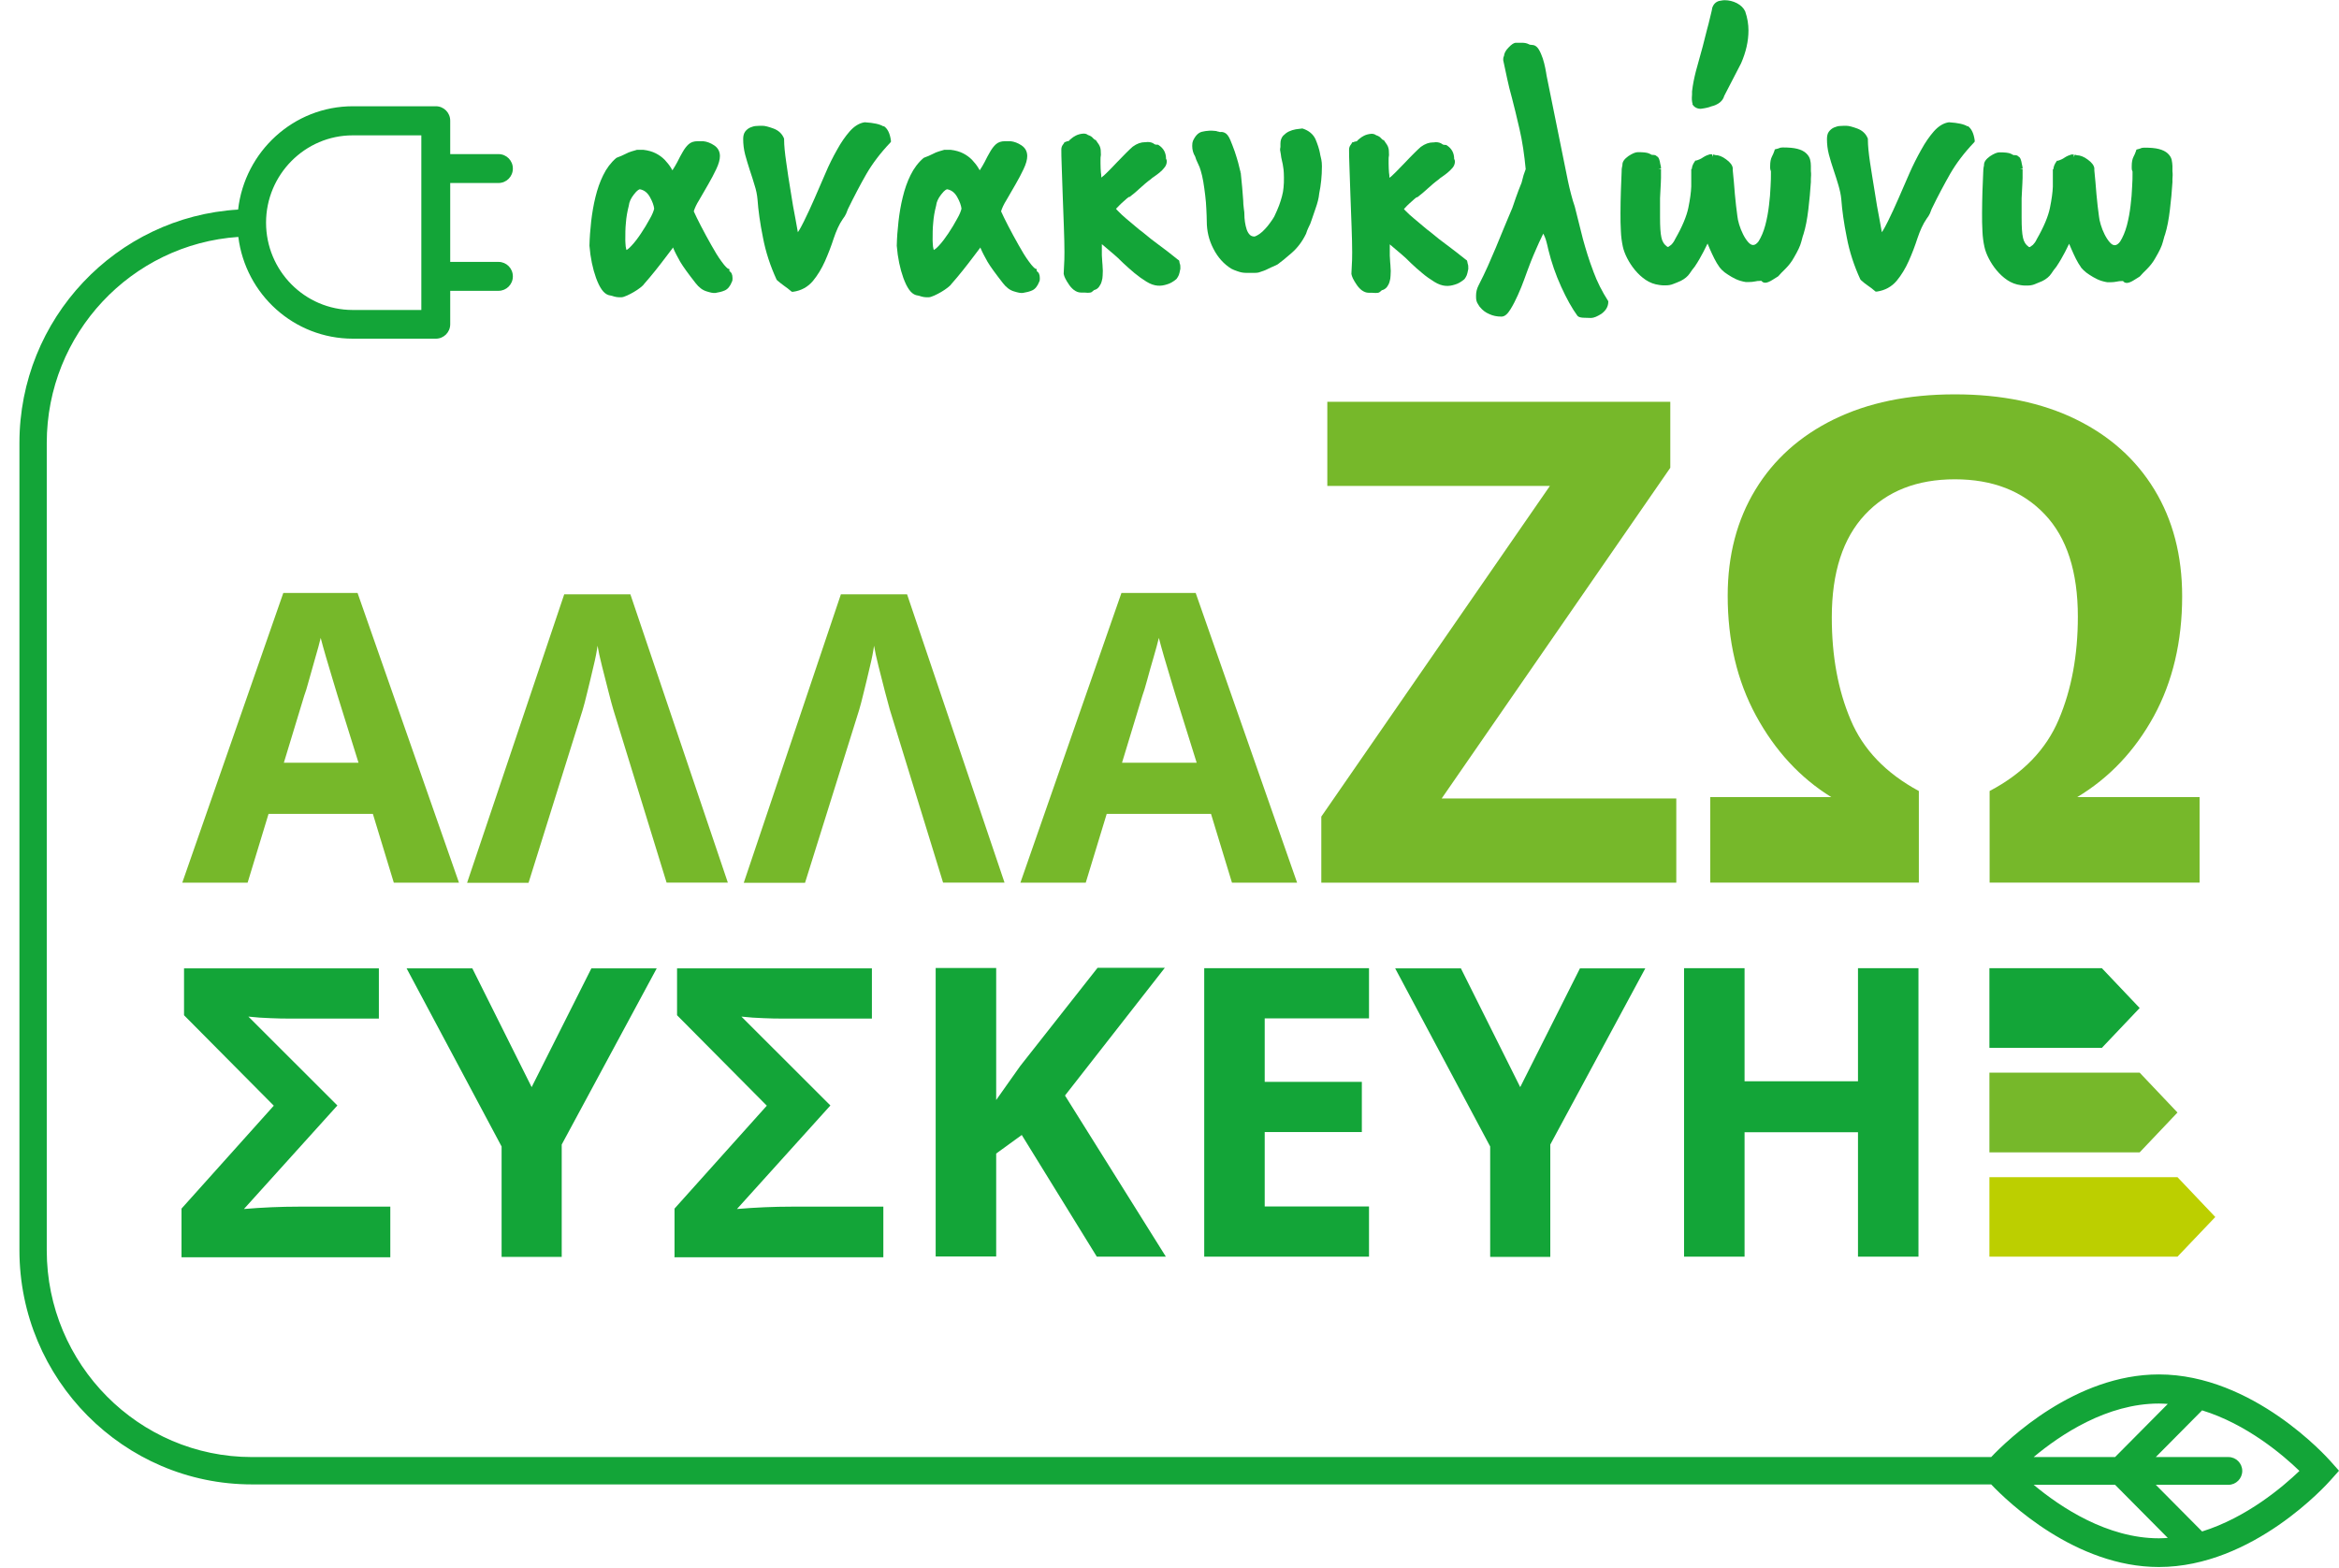 <svg width="91" height="61" viewBox="0 0 91 61" fill="none" xmlns="http://www.w3.org/2000/svg">
<g clip-path="url(#clip0_200_1345)">
<path d="M81.774 40.769H77.399V37.669H81.774L83.245 39.219L81.774 40.769Z" fill="#13A538"/>
<path d="M83.245 44.835H77.399V41.734H83.245L84.716 43.285L83.245 44.835Z" fill="#76B82A"/>
<path d="M84.716 48.893H77.399V45.8H84.716L86.187 47.35L84.716 48.893Z" fill="#BCCF00"/>
<path d="M15.321 34.341L14.507 31.666H10.448L9.634 34.341H7.092L11.022 23.071H13.911L17.856 34.341H15.314H15.321ZM13.948 29.675L13.134 27.068C13.081 26.893 13.013 26.665 12.93 26.392C12.847 26.118 12.764 25.845 12.681 25.556C12.598 25.275 12.53 25.024 12.477 24.819C12.425 25.032 12.357 25.29 12.266 25.594C12.176 25.905 12.093 26.194 12.017 26.476C11.942 26.757 11.882 26.947 11.836 27.068L11.044 29.675H13.948Z" fill="#76B82A"/>
<path d="M24.523 23.117L28.317 34.34H25.934L23.859 27.6C23.814 27.456 23.754 27.22 23.671 26.901C23.588 26.582 23.505 26.255 23.422 25.921C23.339 25.586 23.279 25.32 23.248 25.123C23.218 25.343 23.165 25.624 23.082 25.959C23.007 26.293 22.924 26.62 22.849 26.931C22.773 27.243 22.713 27.479 22.668 27.623L20.563 34.348H18.172L21.951 23.124H24.523V23.117Z" fill="#76B82A"/>
<path d="M35.288 23.117L39.082 34.34H36.691L34.616 27.6C34.579 27.456 34.511 27.22 34.428 26.901C34.345 26.582 34.262 26.255 34.179 25.921C34.096 25.586 34.036 25.32 34.005 25.123C33.975 25.343 33.922 25.624 33.839 25.959C33.764 26.293 33.681 26.62 33.606 26.931C33.53 27.243 33.47 27.479 33.425 27.623L31.32 34.348H28.936L32.715 23.124H35.288V23.117Z" fill="#76B82A"/>
<path d="M47.93 34.341L47.115 31.666H43.057L42.242 34.341H39.7L43.63 23.071H46.519L50.464 34.341H47.922H47.93ZM46.557 29.675L45.742 27.068C45.689 26.893 45.621 26.665 45.538 26.392C45.456 26.118 45.373 25.845 45.289 25.556C45.207 25.275 45.139 25.024 45.086 24.819C45.033 25.032 44.965 25.29 44.875 25.594C44.784 25.905 44.701 26.194 44.626 26.476C44.55 26.757 44.49 26.947 44.445 27.068L43.653 29.675H46.557Z" fill="#76B82A"/>
<path d="M65.217 34.341H51.406V31.772L60.299 18.907H51.64V15.632H64.984V18.2L56.09 31.065H65.217V34.341Z" fill="#76B82A"/>
<path d="M76.057 18.648C74.586 18.648 73.417 19.104 72.557 20.024C71.698 20.943 71.267 22.273 71.267 24.021C71.267 25.526 71.509 26.848 71.999 28.003C72.482 29.158 73.372 30.085 74.654 30.776V34.34H66.538V31.012H71.245C70.031 30.26 69.057 29.203 68.318 27.843C67.579 26.483 67.217 24.925 67.217 23.177C67.217 21.604 67.579 20.229 68.296 19.051C69.012 17.873 70.031 16.961 71.35 16.315C72.671 15.669 74.239 15.343 76.057 15.343C77.875 15.343 79.444 15.669 80.764 16.315C82.084 16.961 83.102 17.873 83.819 19.051C84.536 20.229 84.898 21.612 84.898 23.2C84.898 24.963 84.528 26.521 83.796 27.866C83.057 29.211 82.069 30.26 80.817 31.012H85.576V34.34H77.407V30.776C78.705 30.093 79.603 29.166 80.1 27.988C80.598 26.81 80.84 25.48 80.84 23.991C80.84 22.243 80.41 20.913 79.55 20.009C78.69 19.104 77.528 18.648 76.05 18.648H76.057Z" fill="#76B82A"/>
<path d="M7.062 48.893V47.023L10.652 43.019L7.16 39.5V37.676H14.74V39.63H11.384C11.089 39.63 10.803 39.63 10.524 39.614C10.245 39.607 9.958 39.584 9.664 39.553L13.126 43.011L9.49 47.039C10.207 46.978 10.924 46.947 11.64 46.947H15.185V48.916H7.062V48.893Z" fill="#13A538"/>
<path d="M20.684 42.297L23.008 37.676H25.55L21.854 44.531V48.901H19.515V44.607L15.819 37.676H18.376L20.684 42.297Z" fill="#13A538"/>
<path d="M26.243 48.893V47.023L29.833 43.019L26.341 39.5V37.676H33.922V39.63H30.565C30.271 39.63 29.984 39.63 29.705 39.614C29.426 39.607 29.139 39.584 28.845 39.553L32.307 43.011L28.672 47.039C29.388 46.978 30.105 46.947 30.822 46.947H34.367V48.916H26.235L26.243 48.893Z" fill="#13A538"/>
<path d="M45.357 48.893H42.672L39.752 44.159L38.757 44.881V48.885H36.403V37.661H38.757V42.798C38.915 42.578 39.066 42.358 39.224 42.137C39.383 41.917 39.534 41.697 39.692 41.476L42.702 37.654H45.319L41.434 42.624L45.349 48.878L45.357 48.893Z" fill="#13A538"/>
<path d="M53.262 48.893H46.851V37.669H53.262V39.622H49.204V42.092H52.983V44.045H49.204V46.94H53.262V48.908V48.893Z" fill="#13A538"/>
<path d="M59.145 42.297L61.469 37.676H64.011L60.315 44.531V48.901H57.976V44.607L54.28 37.676H56.837L59.145 42.297Z" fill="#13A538"/>
<path d="M74.639 48.893H72.286V44.052H67.873V48.893H65.519V37.669H67.873V42.069H72.286V37.669H74.639V48.893Z" fill="#13A538"/>
<path d="M90.668 56.849C90.547 56.712 87.658 53.475 83.992 53.475C80.741 53.475 78.109 56.013 77.468 56.69H9.8C5.402 56.69 1.819 53.08 1.819 48.65V17.235C1.819 12.979 5.116 9.499 9.272 9.218C9.551 11.452 11.437 13.177 13.73 13.177H16.958C17.267 13.177 17.516 12.926 17.516 12.615V11.315H19.395C19.704 11.315 19.953 11.064 19.953 10.753C19.953 10.441 19.704 10.19 19.395 10.19H17.516V7.12H19.395C19.704 7.12 19.953 6.87 19.953 6.558C19.953 6.246 19.704 5.996 19.395 5.996H17.516V4.696C17.516 4.385 17.267 4.134 16.958 4.134H13.73C11.422 4.134 9.521 5.897 9.264 8.154C4.527 8.435 0.756 12.394 0.756 17.235V48.642C0.756 53.665 4.814 57.754 9.8 57.754H77.468C78.109 58.43 80.749 60.968 83.992 60.968C87.658 60.968 90.547 57.731 90.668 57.594L91 57.222L90.668 56.849ZM13.722 5.266H16.392V12.06H13.722C11.859 12.06 10.351 10.532 10.351 8.663C10.351 6.794 11.867 5.266 13.722 5.266ZM83.992 54.608C84.106 54.608 84.226 54.615 84.339 54.623L82.288 56.69H79.12C80.176 55.808 81.978 54.608 83.992 54.608ZM79.12 57.769H82.288L84.339 59.836C84.226 59.843 84.106 59.851 83.992 59.851C81.986 59.851 80.176 58.65 79.12 57.769ZM85.674 59.585L83.872 57.769H86.7C86.995 57.769 87.236 57.526 87.236 57.229C87.236 56.933 86.995 56.69 86.7 56.69H83.872L85.674 54.873C87.409 55.405 88.827 56.614 89.461 57.229C88.82 57.845 87.409 59.045 85.674 59.585Z" fill="#13A538"/>
<path d="M28.379 10.548V10.472L28.318 10.449C28.318 10.449 28.228 10.396 28.062 10.16C27.934 9.985 27.805 9.772 27.67 9.529C27.534 9.286 27.398 9.043 27.27 8.792C27.149 8.557 27.059 8.374 26.991 8.222C27.028 8.101 27.096 7.949 27.202 7.781L27.549 7.181C27.67 6.976 27.775 6.771 27.866 6.581C27.964 6.376 28.009 6.208 28.009 6.072C28.009 5.897 27.934 5.753 27.783 5.654C27.647 5.563 27.504 5.509 27.36 5.494H27.142C26.998 5.494 26.878 5.532 26.787 5.616C26.704 5.692 26.629 5.791 26.561 5.912C26.493 6.026 26.425 6.155 26.35 6.307C26.297 6.406 26.236 6.512 26.161 6.626C26.138 6.588 26.116 6.55 26.093 6.512C26.033 6.414 25.95 6.315 25.859 6.216C25.761 6.117 25.648 6.034 25.512 5.965C25.377 5.897 25.218 5.851 25.03 5.829H24.781L24.577 5.889C24.502 5.912 24.419 5.942 24.32 5.996C24.238 6.041 24.124 6.087 24.004 6.132L23.974 6.148C23.77 6.322 23.596 6.55 23.468 6.816C23.34 7.075 23.242 7.356 23.166 7.668C23.091 7.971 23.038 8.291 23 8.61C22.963 8.937 22.94 9.256 22.933 9.56C22.97 10.031 23.061 10.456 23.189 10.813C23.332 11.201 23.483 11.421 23.679 11.482C23.777 11.498 23.845 11.52 23.891 11.536C23.951 11.551 24.011 11.566 24.079 11.566H24.17C24.223 11.566 24.298 11.543 24.396 11.498C24.479 11.46 24.569 11.414 24.66 11.361C24.75 11.307 24.833 11.254 24.909 11.194C24.984 11.133 25.037 11.087 25.052 11.057C25.211 10.874 25.361 10.7 25.505 10.517C25.648 10.335 25.776 10.175 25.882 10.031C25.988 9.886 26.078 9.772 26.154 9.674C26.161 9.658 26.176 9.643 26.184 9.628L26.206 9.681C26.267 9.826 26.357 9.993 26.463 10.183C26.576 10.373 26.779 10.654 27.066 11.019C27.194 11.186 27.338 11.292 27.496 11.338C27.639 11.383 27.738 11.406 27.828 11.399C27.971 11.376 28.099 11.345 28.198 11.3C28.318 11.247 28.409 11.133 28.477 10.958C28.499 10.92 28.499 10.874 28.499 10.821C28.499 10.677 28.454 10.586 28.371 10.548H28.379ZM25.452 8.116C25.429 8.215 25.377 8.351 25.279 8.519C25.18 8.701 25.067 8.891 24.939 9.081C24.818 9.263 24.698 9.423 24.569 9.56C24.464 9.674 24.404 9.712 24.373 9.727C24.366 9.696 24.351 9.651 24.343 9.59C24.336 9.491 24.328 9.415 24.328 9.347C24.328 9.111 24.328 8.883 24.351 8.671C24.366 8.458 24.404 8.237 24.464 8.002C24.479 7.857 24.547 7.713 24.66 7.569C24.796 7.386 24.879 7.364 24.894 7.364C25.06 7.394 25.188 7.493 25.286 7.668C25.384 7.842 25.437 7.994 25.452 8.123V8.116Z" fill="#13A538"/>
<path d="M34.368 4.917C34.232 4.833 34.006 4.78 33.644 4.757C33.432 4.787 33.236 4.909 33.055 5.114C32.889 5.304 32.723 5.54 32.565 5.829C32.406 6.11 32.248 6.421 32.112 6.748L31.69 7.721C31.554 8.032 31.418 8.329 31.282 8.602C31.2 8.769 31.124 8.914 31.041 9.035C31.018 8.899 30.988 8.731 30.951 8.534C30.883 8.2 30.822 7.835 30.762 7.447C30.694 7.06 30.641 6.68 30.589 6.315C30.536 5.95 30.506 5.661 30.506 5.433V5.395C30.43 5.205 30.294 5.076 30.091 5C29.902 4.932 29.766 4.894 29.661 4.894C29.593 4.894 29.51 4.894 29.434 4.901C29.344 4.901 29.261 4.932 29.186 4.962C29.103 5 29.042 5.053 28.989 5.122C28.937 5.198 28.914 5.289 28.914 5.411C28.914 5.608 28.937 5.806 28.989 6.011C29.042 6.209 29.103 6.406 29.171 6.619C29.238 6.824 29.306 7.022 29.359 7.212C29.419 7.394 29.457 7.584 29.472 7.766C29.502 8.184 29.57 8.686 29.683 9.241C29.789 9.803 29.97 10.35 30.211 10.874L30.234 10.905C30.325 10.988 30.423 11.057 30.513 11.125C30.596 11.186 30.687 11.247 30.77 11.323L30.807 11.353H30.853C31.177 11.308 31.433 11.163 31.63 10.928C31.811 10.707 31.969 10.449 32.097 10.16C32.225 9.871 32.339 9.575 32.437 9.271C32.535 8.982 32.648 8.724 32.791 8.519C32.844 8.45 32.889 8.382 32.919 8.313C32.942 8.253 32.965 8.192 32.987 8.139C33.229 7.645 33.47 7.181 33.711 6.763C33.945 6.361 34.255 5.95 34.632 5.555L34.662 5.517V5.471C34.624 5.19 34.534 5.008 34.39 4.909L34.368 4.917Z" fill="#13A538"/>
<path d="M40.335 10.548V10.472L40.274 10.449C40.274 10.449 40.184 10.396 40.018 10.16C39.89 9.985 39.761 9.772 39.626 9.529C39.49 9.286 39.354 9.043 39.226 8.792C39.105 8.557 39.015 8.374 38.947 8.222C38.984 8.101 39.052 7.949 39.158 7.781L39.505 7.181C39.626 6.976 39.731 6.771 39.822 6.581C39.92 6.376 39.965 6.208 39.965 6.072C39.965 5.897 39.89 5.753 39.739 5.654C39.603 5.563 39.46 5.509 39.316 5.494H39.098C38.954 5.494 38.834 5.532 38.743 5.616C38.66 5.692 38.585 5.791 38.517 5.912C38.449 6.026 38.381 6.155 38.306 6.307C38.253 6.406 38.193 6.512 38.117 6.626C38.094 6.588 38.072 6.55 38.049 6.512C37.989 6.414 37.906 6.315 37.815 6.216C37.717 6.117 37.604 6.034 37.468 5.965C37.333 5.897 37.174 5.851 36.986 5.829H36.737L36.533 5.889C36.458 5.912 36.375 5.942 36.277 5.996C36.194 6.041 36.081 6.087 35.96 6.132L35.93 6.148C35.726 6.322 35.553 6.55 35.424 6.816C35.296 7.075 35.198 7.356 35.123 7.668C35.047 7.971 34.994 8.291 34.957 8.61C34.919 8.937 34.896 9.256 34.889 9.56C34.926 10.031 35.017 10.456 35.145 10.813C35.288 11.201 35.439 11.421 35.635 11.482C35.733 11.498 35.801 11.52 35.847 11.536C35.907 11.551 35.967 11.566 36.035 11.566H36.126C36.178 11.566 36.254 11.543 36.352 11.498C36.435 11.46 36.526 11.414 36.616 11.361C36.706 11.307 36.789 11.254 36.865 11.194C36.94 11.133 36.993 11.087 37.008 11.057C37.167 10.874 37.318 10.7 37.461 10.517C37.604 10.335 37.732 10.175 37.838 10.031C37.944 9.886 38.034 9.772 38.109 9.674C38.125 9.658 38.132 9.643 38.14 9.628L38.162 9.681C38.223 9.826 38.313 9.993 38.419 10.183C38.532 10.373 38.736 10.654 39.022 11.019C39.15 11.186 39.294 11.292 39.452 11.338C39.596 11.383 39.709 11.406 39.784 11.399C39.927 11.376 40.056 11.345 40.154 11.3C40.274 11.247 40.365 11.133 40.433 10.958C40.455 10.92 40.455 10.874 40.455 10.821C40.455 10.677 40.41 10.586 40.327 10.548H40.335ZM37.408 8.116C37.385 8.215 37.333 8.351 37.234 8.519C37.136 8.701 37.023 8.891 36.895 9.081C36.774 9.263 36.654 9.423 36.526 9.56C36.42 9.674 36.359 9.712 36.329 9.727C36.322 9.696 36.307 9.651 36.299 9.59C36.292 9.491 36.284 9.415 36.284 9.347C36.284 9.111 36.284 8.883 36.307 8.671C36.322 8.458 36.359 8.237 36.42 8.002C36.435 7.857 36.503 7.713 36.616 7.569C36.752 7.386 36.835 7.364 36.85 7.364C37.016 7.394 37.144 7.493 37.242 7.668C37.34 7.842 37.393 7.994 37.408 8.123V8.116Z" fill="#13A538"/>
<path d="M45.871 10.168V10.13L45.833 10.107C45.539 9.871 45.29 9.674 45.086 9.529C44.89 9.385 44.671 9.218 44.43 9.013C44.377 8.975 44.294 8.914 44.173 8.807L43.811 8.503C43.691 8.397 43.585 8.306 43.502 8.215C43.464 8.177 43.434 8.146 43.419 8.123C43.427 8.116 43.442 8.101 43.457 8.085C43.51 8.025 43.57 7.971 43.638 7.903C43.706 7.842 43.774 7.781 43.834 7.728C43.887 7.683 43.917 7.667 43.909 7.667H43.94L43.97 7.645C44.083 7.561 44.211 7.455 44.347 7.326C44.483 7.204 44.618 7.082 44.777 6.968C44.807 6.938 44.845 6.908 44.905 6.87C44.973 6.824 45.041 6.771 45.109 6.718C45.184 6.657 45.245 6.596 45.297 6.528C45.365 6.452 45.395 6.36 45.395 6.269C45.395 6.231 45.38 6.201 45.365 6.178C45.365 5.942 45.267 5.768 45.079 5.646L45.056 5.631H45.026C44.973 5.631 44.928 5.623 44.905 5.601C44.845 5.555 44.762 5.525 44.656 5.525C44.641 5.525 44.618 5.525 44.588 5.532C44.573 5.532 44.566 5.532 44.55 5.532C44.392 5.532 44.234 5.585 44.068 5.707C44.008 5.76 43.917 5.844 43.804 5.958C43.691 6.072 43.57 6.193 43.449 6.322C43.329 6.452 43.208 6.573 43.095 6.687C42.989 6.794 42.906 6.87 42.846 6.908C42.846 6.839 42.846 6.771 42.831 6.71C42.823 6.611 42.816 6.497 42.816 6.36V6.201C42.816 6.155 42.816 6.102 42.831 6.026C42.831 5.882 42.823 5.79 42.801 5.73C42.785 5.669 42.733 5.585 42.642 5.464L42.627 5.441H42.597C42.597 5.441 42.544 5.395 42.522 5.373C42.484 5.319 42.416 5.281 42.325 5.251C42.28 5.213 42.227 5.198 42.152 5.198C42.031 5.205 41.933 5.236 41.858 5.274C41.782 5.312 41.73 5.35 41.684 5.388C41.647 5.418 41.609 5.449 41.586 5.479C41.571 5.487 41.563 5.494 41.548 5.494C41.503 5.494 41.473 5.509 41.458 5.525H41.42L41.39 5.578C41.39 5.578 41.375 5.601 41.352 5.631C41.315 5.676 41.292 5.745 41.292 5.813C41.292 5.92 41.292 6.148 41.307 6.482C41.315 6.816 41.33 7.189 41.345 7.591L41.39 8.815C41.405 9.233 41.413 9.552 41.413 9.81C41.413 10.114 41.405 10.175 41.405 10.183L41.383 10.646C41.383 10.646 41.39 10.722 41.443 10.829C41.481 10.905 41.526 10.981 41.579 11.057C41.631 11.14 41.699 11.216 41.775 11.277C41.865 11.345 41.956 11.383 42.061 11.383C42.107 11.383 42.152 11.383 42.19 11.383C42.235 11.383 42.28 11.391 42.325 11.391C42.393 11.391 42.446 11.383 42.476 11.361C42.491 11.353 42.522 11.323 42.567 11.285C42.642 11.27 42.71 11.224 42.755 11.163C42.801 11.102 42.838 11.034 42.861 10.95C42.884 10.874 42.899 10.798 42.899 10.722C42.899 10.646 42.906 10.586 42.906 10.532C42.906 10.525 42.906 10.479 42.899 10.411C42.899 10.35 42.891 10.274 42.884 10.19L42.868 9.932C42.868 9.848 42.868 9.765 42.868 9.696V9.499L43.351 9.909C43.442 9.985 43.555 10.092 43.691 10.228C43.834 10.365 43.985 10.494 44.136 10.623C44.294 10.753 44.453 10.867 44.603 10.958C44.92 11.155 45.169 11.14 45.403 11.064C45.516 11.034 45.637 10.966 45.757 10.867L45.78 10.844C45.818 10.798 45.84 10.745 45.863 10.7C45.878 10.654 45.901 10.578 45.923 10.456C45.923 10.358 45.923 10.304 45.901 10.259C45.901 10.259 45.886 10.228 45.878 10.137L45.871 10.168Z" fill="#13A538"/>
<path d="M51.362 5.996C51.324 5.791 51.257 5.601 51.181 5.418C51.091 5.221 50.917 5.076 50.676 5H50.653L50.412 5.031C50.321 5.046 50.231 5.076 50.148 5.114C50.065 5.152 49.989 5.213 49.921 5.281C49.853 5.357 49.816 5.464 49.816 5.585V5.722C49.816 5.722 49.801 5.775 49.801 5.829L49.831 6.003C49.839 6.087 49.853 6.163 49.869 6.224C49.884 6.277 49.891 6.338 49.906 6.391C49.914 6.452 49.929 6.52 49.937 6.596C49.944 6.672 49.952 6.771 49.952 6.9C49.952 7.044 49.952 7.174 49.937 7.295C49.929 7.409 49.906 7.523 49.876 7.637C49.846 7.751 49.808 7.873 49.763 7.994C49.718 8.116 49.65 8.268 49.575 8.427C49.537 8.496 49.484 8.572 49.424 8.655C49.363 8.739 49.295 8.83 49.22 8.906C49.152 8.982 49.077 9.051 49.001 9.104C48.926 9.157 48.858 9.187 48.813 9.203C48.73 9.203 48.669 9.18 48.624 9.134C48.571 9.081 48.533 9.013 48.503 8.929C48.473 8.838 48.451 8.739 48.435 8.633C48.42 8.526 48.413 8.427 48.413 8.344C48.413 8.313 48.413 8.23 48.39 8.101C48.375 7.987 48.368 7.888 48.368 7.804C48.345 7.47 48.315 7.12 48.277 6.778C48.277 6.756 48.277 6.725 48.262 6.718C48.262 6.687 48.262 6.657 48.247 6.634L48.172 6.33C48.134 6.193 48.089 6.049 48.036 5.889C47.983 5.73 47.922 5.593 47.87 5.456C47.802 5.297 47.734 5.205 47.651 5.167C47.591 5.137 47.53 5.129 47.477 5.137C47.455 5.137 47.44 5.137 47.417 5.122H47.395C47.342 5.099 47.289 5.091 47.244 5.091C47.115 5.076 47.002 5.084 46.904 5.099C46.844 5.107 46.799 5.122 46.753 5.129C46.618 5.167 46.505 5.281 46.414 5.479C46.406 5.509 46.399 5.54 46.391 5.563C46.391 5.593 46.384 5.631 46.384 5.677C46.384 5.829 46.422 5.965 46.497 6.087C46.52 6.171 46.557 6.262 46.61 6.368C46.655 6.459 46.693 6.55 46.716 6.642C46.753 6.756 46.784 6.9 46.814 7.067C46.844 7.242 46.867 7.417 46.889 7.599C46.912 7.782 46.927 7.964 46.934 8.146C46.942 8.329 46.95 8.481 46.95 8.61C46.95 8.982 47.032 9.339 47.206 9.674C47.38 10.016 47.613 10.274 47.907 10.456C47.968 10.487 48.051 10.525 48.149 10.555C48.254 10.593 48.36 10.616 48.473 10.616H48.82C48.865 10.616 48.911 10.616 48.971 10.601C49.114 10.555 49.227 10.517 49.31 10.472C49.386 10.434 49.484 10.388 49.627 10.327L49.703 10.289C49.839 10.191 50.02 10.046 50.253 9.841C50.487 9.636 50.668 9.393 50.812 9.096C50.842 9.005 50.872 8.921 50.91 8.845C50.955 8.762 51 8.663 51.03 8.557C51.06 8.465 51.113 8.321 51.181 8.116C51.257 7.903 51.309 7.706 51.324 7.531C51.392 7.204 51.43 6.847 51.43 6.467C51.43 6.368 51.422 6.285 51.407 6.209C51.392 6.14 51.377 6.064 51.355 5.981L51.362 5.996Z" fill="#13A538"/>
<path d="M57.072 10.168V10.13L57.035 10.107C56.741 9.871 56.492 9.681 56.288 9.529C56.092 9.385 55.873 9.218 55.632 9.013C55.579 8.975 55.488 8.906 55.375 8.807L55.013 8.503C54.892 8.405 54.787 8.306 54.704 8.222C54.666 8.184 54.636 8.154 54.621 8.131C54.629 8.124 54.644 8.108 54.659 8.093C54.712 8.032 54.772 7.972 54.84 7.911C54.908 7.85 54.975 7.789 55.036 7.736C55.089 7.69 55.119 7.675 55.111 7.675H55.141L55.172 7.652C55.285 7.569 55.405 7.462 55.549 7.333C55.684 7.212 55.82 7.09 55.979 6.976C56.009 6.946 56.047 6.915 56.107 6.877C56.175 6.832 56.243 6.778 56.311 6.725C56.386 6.664 56.446 6.604 56.507 6.535C56.575 6.459 56.605 6.368 56.605 6.277C56.605 6.239 56.59 6.209 56.575 6.186C56.575 5.95 56.477 5.775 56.288 5.654L56.265 5.639H56.235C56.182 5.639 56.137 5.631 56.114 5.608C56.054 5.563 55.971 5.532 55.866 5.532C55.85 5.532 55.828 5.532 55.798 5.54C55.783 5.54 55.775 5.54 55.76 5.54C55.602 5.54 55.443 5.593 55.277 5.715C55.217 5.768 55.126 5.851 55.013 5.965C54.9 6.079 54.779 6.201 54.659 6.33C54.538 6.459 54.417 6.581 54.304 6.695C54.168 6.832 54.1 6.892 54.055 6.915C54.055 6.847 54.055 6.778 54.04 6.718C54.033 6.619 54.025 6.505 54.025 6.368V6.209C54.025 6.163 54.025 6.11 54.04 6.034C54.04 5.889 54.033 5.798 54.01 5.737C53.995 5.677 53.942 5.593 53.852 5.471L53.837 5.449H53.806C53.806 5.449 53.754 5.403 53.731 5.38C53.693 5.327 53.625 5.289 53.535 5.259C53.489 5.221 53.422 5.205 53.361 5.205C53.241 5.213 53.143 5.243 53.067 5.281C52.992 5.319 52.939 5.357 52.894 5.395C52.856 5.426 52.818 5.456 52.796 5.487C52.788 5.494 52.773 5.502 52.758 5.502C52.713 5.502 52.682 5.517 52.66 5.532H52.615L52.584 5.585C52.584 5.585 52.569 5.608 52.547 5.639C52.509 5.684 52.486 5.753 52.486 5.821C52.486 5.927 52.486 6.155 52.501 6.49C52.509 6.824 52.524 7.196 52.539 7.599L52.584 8.823C52.599 9.225 52.607 9.56 52.607 9.818C52.607 10.13 52.599 10.183 52.599 10.191L52.577 10.654C52.577 10.654 52.584 10.722 52.637 10.836C52.675 10.912 52.72 10.988 52.773 11.064C52.826 11.148 52.894 11.224 52.969 11.285C53.06 11.353 53.15 11.391 53.256 11.391C53.301 11.391 53.346 11.391 53.384 11.391C53.429 11.391 53.474 11.399 53.52 11.399C53.588 11.399 53.64 11.391 53.671 11.368C53.686 11.361 53.716 11.33 53.761 11.292C53.837 11.277 53.904 11.232 53.957 11.171C54.002 11.11 54.04 11.042 54.063 10.958C54.085 10.882 54.1 10.806 54.1 10.73C54.1 10.654 54.108 10.593 54.108 10.54C54.108 10.533 54.108 10.487 54.1 10.418C54.1 10.358 54.093 10.282 54.085 10.198L54.07 9.94C54.07 9.856 54.07 9.773 54.07 9.704V9.507L54.553 9.917C54.644 9.993 54.757 10.099 54.892 10.236C55.036 10.373 55.179 10.502 55.338 10.631C55.488 10.76 55.647 10.867 55.805 10.966C56.122 11.163 56.371 11.148 56.605 11.072C56.718 11.042 56.839 10.973 56.959 10.874L56.982 10.852C57.02 10.806 57.042 10.753 57.065 10.707C57.08 10.662 57.103 10.586 57.125 10.464C57.125 10.365 57.125 10.312 57.103 10.267C57.103 10.267 57.095 10.236 57.08 10.152L57.072 10.168Z" fill="#13A538"/>
<path d="M61.983 10.54C61.824 10.13 61.696 9.704 61.583 9.294L61.266 8.032C61.221 7.895 61.168 7.744 61.123 7.554C61.078 7.371 61.032 7.204 61.002 7.044L60.172 2.948C60.165 2.88 60.142 2.781 60.12 2.652C60.097 2.523 60.059 2.394 60.022 2.272C59.976 2.143 59.931 2.029 59.871 1.93C59.78 1.778 59.675 1.748 59.599 1.748C59.554 1.748 59.509 1.74 59.471 1.717C59.395 1.679 59.312 1.664 59.214 1.664H58.981C58.898 1.664 58.807 1.725 58.686 1.854C58.573 1.968 58.52 2.082 58.513 2.181C58.483 2.227 58.483 2.287 58.483 2.341C58.543 2.629 58.596 2.872 58.641 3.078C58.686 3.29 58.747 3.541 58.83 3.838C58.905 4.126 59.003 4.521 59.116 5.015C59.23 5.502 59.305 6.026 59.358 6.581L59.275 6.816C59.222 7.006 59.207 7.075 59.199 7.105C59.116 7.303 59.041 7.508 58.973 7.698C58.913 7.888 58.86 8.017 58.837 8.093C58.709 8.389 58.596 8.671 58.49 8.921C58.385 9.172 58.287 9.415 58.189 9.651C58.09 9.886 57.985 10.114 57.887 10.35C57.781 10.586 57.661 10.836 57.525 11.102C57.457 11.232 57.427 11.368 57.427 11.49V11.566C57.427 11.665 57.449 11.756 57.502 11.832C57.562 11.931 57.578 11.953 57.585 11.953C57.676 12.067 57.796 12.159 57.94 12.219C58.083 12.288 58.241 12.318 58.415 12.318C58.536 12.318 58.649 12.227 58.769 12.029C58.867 11.87 58.965 11.68 59.056 11.475C59.147 11.27 59.23 11.072 59.297 10.882C59.365 10.692 59.411 10.563 59.433 10.51C59.456 10.449 59.493 10.342 59.554 10.19C59.614 10.031 59.69 9.864 59.765 9.689C59.84 9.514 59.916 9.347 59.991 9.195C60.014 9.157 60.029 9.119 60.044 9.089L60.105 9.225C60.127 9.271 60.142 9.332 60.165 9.408C60.188 9.484 60.21 9.59 60.24 9.719C60.361 10.213 60.527 10.692 60.738 11.155C60.949 11.619 61.16 11.999 61.372 12.288L61.409 12.318C61.462 12.349 61.545 12.364 61.666 12.364C61.772 12.364 61.847 12.371 61.9 12.371C61.953 12.371 62.013 12.356 62.088 12.326C62.156 12.295 62.232 12.257 62.3 12.212C62.375 12.159 62.435 12.098 62.488 12.022C62.541 11.938 62.571 11.847 62.571 11.748V11.718L62.556 11.695C62.337 11.353 62.141 10.973 61.99 10.563L61.983 10.54Z" fill="#13A538"/>
<path d="M65.845 4.043V4.066C65.92 4.172 66.026 4.233 66.169 4.233C66.35 4.21 66.486 4.179 66.569 4.142C66.856 4.073 67.029 3.929 67.082 3.731L67.738 2.462C67.927 2.029 68.025 1.603 68.025 1.185C68.025 0.95 67.987 0.699 67.897 0.441C67.836 0.312 67.731 0.205 67.572 0.122C67.421 0.046 67.263 0.008 67.097 0.008C67.074 0.008 67.022 0.008 66.878 0.038C66.75 0.076 66.659 0.167 66.614 0.312C66.607 0.372 66.592 0.433 66.577 0.494L66.516 0.745C66.494 0.851 66.456 0.988 66.411 1.155C66.365 1.322 66.313 1.543 66.245 1.809C66.139 2.189 66.049 2.508 65.981 2.766C65.913 3.032 65.86 3.29 65.83 3.556C65.83 3.602 65.83 3.64 65.83 3.67C65.83 3.708 65.822 3.754 65.822 3.8C65.822 3.853 65.822 3.898 65.83 3.944C65.83 3.982 65.845 4.02 65.86 4.058L65.845 4.043Z" fill="#13A538"/>
<path d="M70.453 6.452C70.453 6.376 70.445 6.292 70.423 6.208C70.4 6.117 70.347 6.034 70.264 5.958C70.189 5.889 70.076 5.828 69.925 5.79C69.782 5.753 69.593 5.737 69.359 5.737C69.306 5.737 69.254 5.745 69.209 5.768C69.171 5.783 69.141 5.79 69.103 5.798L69.05 5.813L69.035 5.866C69.005 5.95 68.975 6.026 68.937 6.094C68.892 6.186 68.869 6.3 68.869 6.452V6.543C68.869 6.588 68.884 6.619 68.899 6.664V6.771C68.899 6.877 68.899 7.044 68.884 7.265C68.877 7.493 68.854 7.736 68.824 7.987C68.794 8.245 68.748 8.503 68.68 8.762C68.613 9.013 68.522 9.225 68.416 9.393C68.273 9.582 68.145 9.567 68.017 9.423C67.941 9.339 67.873 9.233 67.813 9.111C67.753 8.99 67.7 8.861 67.662 8.731C67.624 8.602 67.602 8.496 67.594 8.412C67.557 8.154 67.526 7.865 67.496 7.553C67.474 7.234 67.443 6.923 67.413 6.619V6.535C67.398 6.429 67.315 6.315 67.157 6.201C67.006 6.087 66.863 6.034 66.742 6.034C66.689 6.018 66.659 6.011 66.651 6.011L66.614 6.102V6.003H66.523C66.44 6.026 66.35 6.064 66.267 6.117C66.184 6.178 66.093 6.216 65.995 6.246H65.957L65.935 6.284C65.874 6.368 65.844 6.444 65.829 6.512C65.829 6.543 65.822 6.558 65.822 6.566L65.799 6.588V6.733V6.778V7.257C65.791 7.478 65.754 7.751 65.686 8.085C65.618 8.412 65.452 8.815 65.173 9.301C65.128 9.4 65.075 9.468 65.022 9.522C64.947 9.582 64.909 9.598 64.909 9.605H64.871C64.743 9.514 64.668 9.393 64.638 9.241C64.6 9.073 64.585 8.815 64.585 8.473V7.903C64.585 7.865 64.585 7.797 64.585 7.705L64.615 7.12C64.615 7.029 64.622 6.961 64.622 6.923C64.622 6.908 64.622 6.87 64.622 6.816C64.622 6.771 64.622 6.725 64.622 6.672V6.573H64.524L64.622 6.55V6.512C64.615 6.474 64.607 6.421 64.592 6.368C64.585 6.307 64.57 6.254 64.555 6.208C64.532 6.132 64.494 6.094 64.456 6.079C64.434 6.049 64.388 6.026 64.306 6.026H64.268C64.268 6.026 64.2 5.988 64.162 5.973C64.079 5.935 63.936 5.92 63.725 5.92C63.627 5.92 63.506 5.973 63.355 6.072C63.197 6.186 63.121 6.292 63.121 6.406C63.121 6.421 63.121 6.452 63.106 6.497C63.091 6.55 63.091 6.611 63.091 6.672C63.084 6.908 63.069 7.166 63.061 7.44C63.053 7.713 63.046 7.994 63.046 8.283C63.046 8.534 63.046 8.769 63.061 8.99C63.069 9.21 63.099 9.415 63.136 9.59C63.167 9.734 63.227 9.894 63.31 10.054C63.393 10.213 63.491 10.365 63.612 10.51C63.732 10.654 63.868 10.783 64.026 10.889C64.185 10.996 64.366 11.064 64.555 11.087C64.607 11.095 64.66 11.102 64.705 11.102H64.811C64.909 11.102 65.007 11.087 65.098 11.049C65.181 11.019 65.271 10.981 65.392 10.928C65.543 10.851 65.663 10.753 65.739 10.639C65.807 10.54 65.867 10.449 65.935 10.373C66.063 10.183 66.176 9.985 66.274 9.795L66.433 9.476C66.463 9.552 66.493 9.62 66.523 9.689C66.576 9.81 66.636 9.94 66.697 10.061C66.765 10.19 66.825 10.297 66.878 10.365C66.893 10.388 66.908 10.418 66.991 10.502C67.051 10.563 67.127 10.624 67.225 10.684C67.315 10.745 67.421 10.806 67.534 10.859C67.647 10.912 67.775 10.95 67.919 10.973H68.039C68.122 10.973 68.205 10.966 68.281 10.95C68.341 10.935 68.409 10.928 68.484 10.928C68.514 10.928 68.522 10.928 68.53 10.928C68.613 11.034 68.741 11.026 68.96 10.889C69.058 10.829 69.133 10.783 69.178 10.753L69.201 10.73C69.261 10.662 69.344 10.57 69.457 10.464C69.578 10.342 69.699 10.198 69.797 10.016C69.94 9.772 70.038 9.575 70.084 9.393C70.136 9.195 70.151 9.142 70.166 9.111C70.249 8.845 70.31 8.526 70.355 8.146C70.4 7.781 70.43 7.424 70.453 7.082C70.453 7.037 70.453 6.999 70.453 6.961C70.453 6.915 70.461 6.87 70.461 6.816C70.461 6.763 70.461 6.71 70.453 6.657C70.453 6.611 70.453 6.55 70.453 6.474V6.452Z" fill="#13A538"/>
<path d="M76.548 4.917C76.412 4.833 76.186 4.78 75.824 4.757C75.612 4.787 75.416 4.909 75.235 5.114C75.069 5.304 74.903 5.54 74.745 5.829C74.587 6.11 74.428 6.421 74.285 6.748L73.862 7.721C73.727 8.04 73.583 8.336 73.455 8.602C73.372 8.769 73.297 8.914 73.214 9.035C73.191 8.899 73.161 8.731 73.123 8.534C73.055 8.2 72.995 7.835 72.935 7.447C72.867 7.06 72.814 6.68 72.754 6.315C72.701 5.958 72.671 5.661 72.671 5.433V5.395C72.595 5.205 72.46 5.076 72.256 5C72.067 4.932 71.931 4.894 71.826 4.894C71.758 4.894 71.683 4.894 71.6 4.901C71.509 4.901 71.426 4.932 71.351 4.962C71.268 5 71.207 5.053 71.154 5.122C71.102 5.19 71.079 5.289 71.079 5.411C71.079 5.608 71.102 5.813 71.154 6.011C71.207 6.209 71.268 6.414 71.336 6.611C71.403 6.816 71.471 7.014 71.524 7.204C71.577 7.386 71.622 7.576 71.637 7.759C71.668 8.177 71.735 8.671 71.849 9.233C71.954 9.795 72.135 10.342 72.376 10.867L72.399 10.897C72.49 10.981 72.588 11.057 72.678 11.118C72.761 11.171 72.844 11.239 72.935 11.315L72.972 11.345H73.018C73.334 11.3 73.598 11.156 73.795 10.92C73.976 10.7 74.134 10.441 74.262 10.152C74.391 9.864 74.504 9.567 74.602 9.263C74.7 8.975 74.813 8.716 74.956 8.511C75.009 8.443 75.054 8.374 75.084 8.306C75.107 8.245 75.13 8.184 75.152 8.131C75.394 7.63 75.643 7.166 75.876 6.756C76.11 6.353 76.419 5.943 76.797 5.547L76.827 5.509V5.464C76.789 5.183 76.699 5 76.555 4.901L76.548 4.917Z" fill="#13A538"/>
<path d="M84.52 6.642C84.52 6.596 84.52 6.535 84.52 6.459C84.52 6.383 84.505 6.3 84.49 6.216C84.468 6.125 84.415 6.041 84.332 5.965C84.257 5.897 84.143 5.836 83.993 5.798C83.849 5.76 83.661 5.745 83.427 5.745C83.374 5.745 83.321 5.752 83.276 5.775C83.238 5.79 83.208 5.798 83.17 5.806L83.118 5.821L83.102 5.874C83.072 5.958 83.042 6.034 83.004 6.102C82.959 6.193 82.936 6.307 82.936 6.459V6.55C82.936 6.596 82.944 6.626 82.967 6.672V6.778C82.967 6.885 82.967 7.052 82.951 7.272C82.944 7.5 82.921 7.743 82.891 7.994C82.861 8.253 82.816 8.511 82.748 8.769C82.68 9.02 82.59 9.233 82.484 9.4C82.341 9.59 82.212 9.575 82.084 9.43C82.009 9.347 81.941 9.24 81.88 9.119C81.82 8.997 81.767 8.868 81.73 8.739C81.692 8.61 81.669 8.503 81.662 8.42C81.624 8.161 81.594 7.873 81.564 7.561C81.541 7.242 81.511 6.93 81.481 6.626V6.543C81.466 6.436 81.383 6.322 81.224 6.208C81.073 6.094 80.922 6.041 80.809 6.041C80.757 6.026 80.726 6.018 80.719 6.018L80.681 6.11V6.011H80.591C80.508 6.034 80.417 6.072 80.334 6.125C80.251 6.186 80.161 6.224 80.063 6.254H80.025L80.002 6.292C79.942 6.376 79.912 6.452 79.897 6.52C79.897 6.55 79.889 6.566 79.889 6.573L79.867 6.596V6.74V6.786V7.265C79.859 7.485 79.821 7.759 79.753 8.093C79.685 8.42 79.519 8.823 79.24 9.309C79.195 9.408 79.142 9.476 79.09 9.529C79.014 9.59 78.976 9.605 78.976 9.613H78.939C78.81 9.522 78.735 9.4 78.705 9.248C78.667 9.081 78.652 8.823 78.652 8.481V7.911C78.652 7.873 78.652 7.804 78.652 7.713L78.682 7.128C78.682 7.037 78.69 6.968 78.69 6.93C78.69 6.915 78.69 6.877 78.69 6.824C78.69 6.778 78.69 6.733 78.69 6.68V6.581H78.592L78.69 6.558V6.52C78.682 6.482 78.675 6.429 78.66 6.376C78.652 6.315 78.637 6.262 78.622 6.216C78.599 6.14 78.561 6.102 78.524 6.087C78.501 6.056 78.456 6.034 78.373 6.034H78.335C78.335 6.034 78.267 5.996 78.23 5.98C78.147 5.942 78.003 5.927 77.792 5.927C77.694 5.927 77.573 5.98 77.422 6.079C77.264 6.193 77.189 6.3 77.189 6.414C77.189 6.429 77.189 6.459 77.174 6.505C77.166 6.558 77.159 6.619 77.159 6.68C77.151 6.915 77.136 7.174 77.128 7.447C77.121 7.721 77.113 8.002 77.113 8.291C77.113 8.541 77.113 8.777 77.128 8.997C77.136 9.218 77.166 9.423 77.204 9.598C77.234 9.742 77.294 9.902 77.377 10.061C77.46 10.221 77.558 10.373 77.679 10.517C77.8 10.662 77.936 10.791 78.094 10.897C78.252 11.004 78.433 11.072 78.622 11.095C78.675 11.102 78.728 11.11 78.773 11.11H78.878C78.976 11.11 79.074 11.095 79.165 11.057C79.248 11.026 79.338 10.988 79.459 10.935C79.61 10.859 79.731 10.76 79.806 10.646C79.874 10.547 79.934 10.456 80.002 10.38C80.13 10.19 80.244 9.993 80.342 9.803L80.5 9.484C80.53 9.56 80.56 9.628 80.591 9.696C80.643 9.818 80.704 9.947 80.764 10.069C80.832 10.198 80.892 10.304 80.945 10.373C80.953 10.396 80.975 10.426 81.058 10.509C81.119 10.57 81.194 10.631 81.292 10.692C81.383 10.753 81.488 10.813 81.601 10.867C81.715 10.92 81.843 10.958 81.986 10.981H82.107C82.19 10.981 82.273 10.973 82.348 10.958C82.408 10.943 82.476 10.935 82.552 10.935C82.582 10.935 82.597 10.935 82.597 10.935C82.68 11.041 82.808 11.034 83.027 10.897C83.125 10.836 83.2 10.791 83.246 10.76L83.268 10.738C83.329 10.669 83.412 10.578 83.525 10.472C83.645 10.35 83.766 10.206 83.864 10.023C84.007 9.78 84.106 9.582 84.151 9.4C84.204 9.202 84.219 9.149 84.234 9.119C84.317 8.853 84.377 8.534 84.422 8.154C84.468 7.789 84.498 7.432 84.52 7.09C84.52 7.044 84.52 7.006 84.52 6.968C84.52 6.923 84.528 6.877 84.528 6.824C84.528 6.771 84.528 6.718 84.52 6.664V6.642Z" fill="#13A538"/>
</g>
<defs>
<clipPath id="clip0_200_1345">
<rect width="90.244" height="60.976" fill="white" transform="translate(0.756)"/>
</clipPath>
</defs>
</svg>
